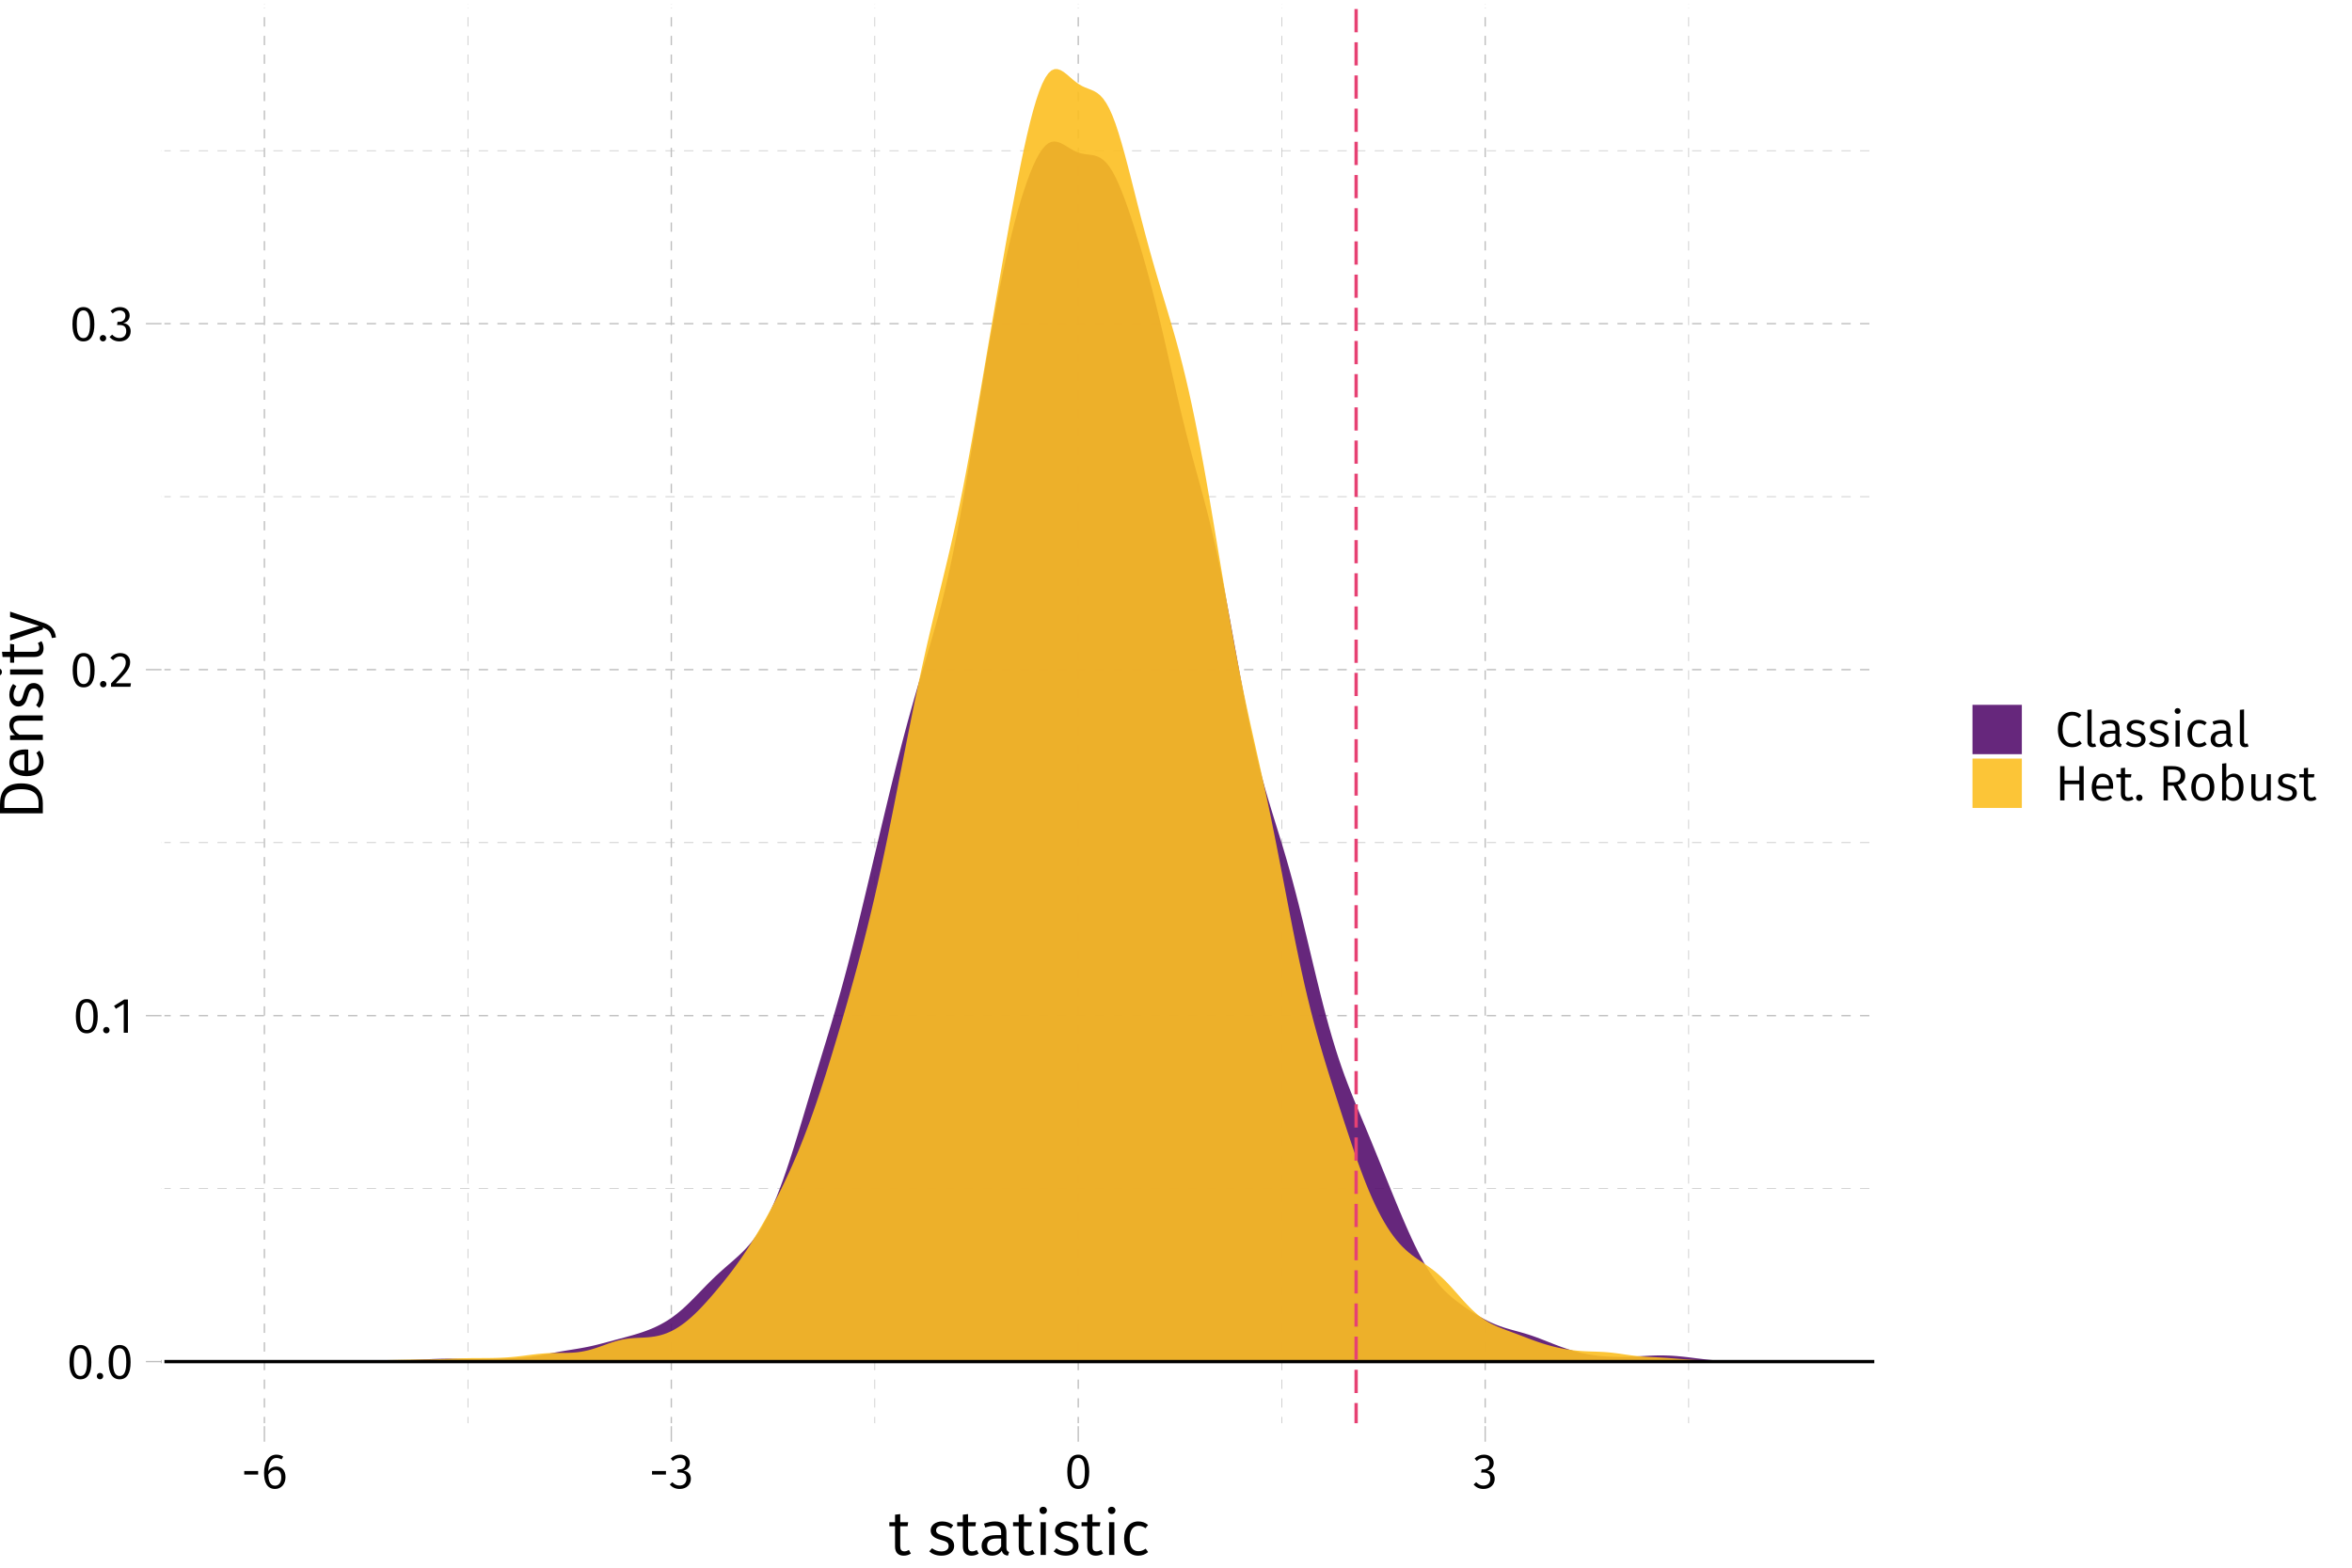 <?xml version="1.0" encoding="UTF-8"?>
<svg xmlns="http://www.w3.org/2000/svg" xmlns:xlink="http://www.w3.org/1999/xlink" width="756pt" height="504pt" viewBox="0 0 756 504" version="1.1">
<defs>
<g>
<symbol overflow="visible" id="glyph0-0">
<path style="stroke:none;" d="M 8.688 -16.797 L 1.969 -16.797 L 1.969 5.594 L 8.688 5.594 Z M 7.828 -15.969 L 7.828 4.766 L 2.844 4.766 L 2.844 -15.969 Z M 5.188 -7.219 C 4.562 -7.219 3.703 -7.031 3.703 -6.594 C 3.703 -6.391 3.844 -6.219 4.078 -6.219 C 4.141 -6.219 4.203 -6.234 4.281 -6.266 C 4.562 -6.406 4.781 -6.453 5.125 -6.453 C 5.922 -6.453 6.094 -5.969 6.094 -5.344 C 6.094 -4.5 5.797 -4.172 4.641 -4.109 L 4.641 -2.766 C 4.641 -2.531 4.828 -2.391 5.047 -2.391 C 5.234 -2.391 5.438 -2.531 5.438 -2.766 L 5.438 -3.484 C 6.516 -3.641 6.953 -4.25 6.953 -5.375 C 6.953 -6.344 6.562 -7.219 5.188 -7.219 Z M 5.047 -1.922 C 4.719 -1.922 4.484 -1.688 4.484 -1.359 C 4.484 -1.031 4.719 -0.766 5.047 -0.766 C 5.359 -0.766 5.594 -1.031 5.594 -1.359 C 5.594 -1.688 5.359 -1.922 5.047 -1.922 Z M 5.047 -1.922 "/>
</symbol>
<symbol overflow="visible" id="glyph0-1">
<path style="stroke:none;" d="M 4.453 -10.844 C 2.094 -10.844 0.922 -8.906 0.922 -5.344 C 0.922 -1.781 2.094 0.188 4.453 0.188 C 6.797 0.188 7.969 -1.781 7.969 -5.328 C 7.969 -8.891 6.797 -10.844 4.453 -10.844 Z M 4.453 -9.781 C 5.828 -9.781 6.578 -8.516 6.578 -5.328 C 6.578 -2.156 5.828 -0.875 4.453 -0.875 C 3.062 -0.875 2.312 -2.156 2.312 -5.344 C 2.312 -8.516 3.062 -9.781 4.453 -9.781 Z M 4.453 -9.781 "/>
</symbol>
<symbol overflow="visible" id="glyph0-2">
<path style="stroke:none;" d="M 1.844 -1.875 C 1.266 -1.875 0.812 -1.406 0.812 -0.844 C 0.812 -0.266 1.266 0.188 1.844 0.188 C 2.453 0.188 2.875 -0.266 2.875 -0.844 C 2.875 -1.406 2.453 -1.875 1.844 -1.875 Z M 1.844 -1.875 "/>
</symbol>
<symbol overflow="visible" id="glyph0-3">
<path style="stroke:none;" d="M 5.062 -10.688 L 3.875 -10.688 L 0.594 -8.656 L 1.188 -7.703 L 3.719 -9.25 L 3.719 0 L 5.062 0 Z M 5.062 -10.688 "/>
</symbol>
<symbol overflow="visible" id="glyph0-4">
<path style="stroke:none;" d="M 3.625 -10.844 C 2.297 -10.844 1.297 -10.312 0.438 -9.266 L 1.312 -8.562 C 2.016 -9.359 2.641 -9.75 3.562 -9.75 C 4.641 -9.75 5.375 -9.062 5.375 -7.891 C 5.375 -6.109 4.453 -5.078 0.641 -1.078 L 0.641 0 L 6.875 0 L 7.047 -1.141 L 2.172 -1.141 C 5.516 -4.531 6.781 -5.922 6.781 -7.953 C 6.781 -9.594 5.562 -10.844 3.625 -10.844 Z M 3.625 -10.844 "/>
</symbol>
<symbol overflow="visible" id="glyph0-5">
<path style="stroke:none;" d="M 3.578 -10.844 C 2.438 -10.844 1.453 -10.438 0.562 -9.594 L 1.266 -8.797 C 2 -9.469 2.656 -9.766 3.5 -9.766 C 4.625 -9.766 5.344 -9.125 5.344 -8.062 C 5.344 -6.766 4.438 -6.109 3.359 -6.109 L 2.812 -6.109 L 2.656 -5.078 L 3.438 -5.078 C 4.766 -5.078 5.609 -4.594 5.609 -3.078 C 5.609 -1.781 4.781 -0.906 3.391 -0.906 C 2.516 -0.906 1.797 -1.234 1.078 -1.984 L 0.25 -1.234 C 1.078 -0.266 2.156 0.188 3.438 0.188 C 5.625 0.188 7.031 -1.203 7.031 -3.078 C 7.031 -4.703 5.953 -5.562 4.609 -5.688 C 5.812 -5.953 6.703 -6.766 6.703 -8.141 C 6.703 -9.594 5.578 -10.844 3.578 -10.844 Z M 3.578 -10.844 "/>
</symbol>
<symbol overflow="visible" id="glyph0-6">
<path style="stroke:none;" d="M 0.984 -4.438 L 5.453 -4.438 L 5.453 -5.578 L 0.984 -5.578 Z M 0.984 -4.438 "/>
</symbol>
<symbol overflow="visible" id="glyph0-7">
<path style="stroke:none;" d="M 4.875 -7.016 C 3.844 -7.016 2.969 -6.562 2.266 -5.562 C 2.344 -8.094 3.297 -9.781 4.891 -9.781 C 5.5 -9.781 6.047 -9.609 6.547 -9.312 L 7.078 -10.203 C 6.469 -10.609 5.781 -10.844 4.906 -10.844 C 2.438 -10.844 0.922 -8.531 0.922 -4.969 C 0.922 -1.969 1.891 0.188 4.469 0.188 C 6.344 0.188 7.812 -1.281 7.812 -3.609 C 7.812 -5.906 6.453 -7.016 4.875 -7.016 Z M 4.469 -0.875 C 2.969 -0.875 2.359 -2.062 2.281 -4.422 C 2.844 -5.328 3.656 -5.938 4.656 -5.938 C 5.703 -5.938 6.453 -5.312 6.453 -3.578 C 6.453 -1.969 5.781 -0.875 4.469 -0.875 Z M 4.469 -0.875 "/>
</symbol>
<symbol overflow="visible" id="glyph0-8">
<path style="stroke:none;" d="M 5.469 -11.203 C 2.969 -11.203 0.922 -9.25 0.922 -5.5 C 0.922 -1.812 2.844 0.188 5.484 0.188 C 6.938 0.188 7.969 -0.406 8.594 -1.031 L 7.906 -1.906 C 7.266 -1.422 6.594 -0.984 5.531 -0.984 C 3.781 -0.984 2.406 -2.281 2.406 -5.5 C 2.406 -8.875 3.828 -10.047 5.547 -10.047 C 6.359 -10.047 7.016 -9.797 7.719 -9.234 L 8.469 -10.125 C 7.594 -10.812 6.828 -11.203 5.469 -11.203 Z M 5.469 -11.203 "/>
</symbol>
<symbol overflow="visible" id="glyph0-9">
<path style="stroke:none;" d="M 3.172 0.188 C 3.578 0.188 3.984 0.078 4.281 -0.078 L 3.938 -1.031 C 3.781 -0.953 3.594 -0.922 3.391 -0.922 C 2.984 -0.922 2.828 -1.172 2.828 -1.625 L 2.828 -11.969 L 1.484 -11.812 L 1.484 -1.594 C 1.484 -0.438 2.141 0.188 3.172 0.188 Z M 3.172 0.188 "/>
</symbol>
<symbol overflow="visible" id="glyph0-10">
<path style="stroke:none;" d="M 7.141 -1.938 L 7.141 -5.844 C 7.141 -7.578 6.219 -8.609 4.219 -8.609 C 3.297 -8.609 2.391 -8.422 1.375 -8.031 L 1.719 -7.047 C 2.578 -7.344 3.344 -7.5 3.984 -7.5 C 5.203 -7.5 5.797 -7.031 5.797 -5.781 L 5.797 -5.109 L 4.422 -5.109 C 2.109 -5.109 0.766 -4.141 0.766 -2.359 C 0.766 -0.844 1.766 0.188 3.422 0.188 C 4.469 0.188 5.359 -0.203 5.953 -1.109 C 6.172 -0.25 6.703 0.078 7.516 0.188 L 7.844 -0.75 C 7.391 -0.906 7.141 -1.156 7.141 -1.938 Z M 3.734 -0.828 C 2.719 -0.828 2.188 -1.391 2.188 -2.422 C 2.188 -3.609 3.031 -4.203 4.594 -4.203 L 5.797 -4.203 L 5.797 -2.203 C 5.312 -1.297 4.641 -0.828 3.734 -0.828 Z M 3.734 -0.828 "/>
</symbol>
<symbol overflow="visible" id="glyph0-11">
<path style="stroke:none;" d="M 3.797 -8.609 C 2.078 -8.609 0.812 -7.641 0.812 -6.312 C 0.812 -5.141 1.531 -4.391 3.344 -3.906 C 5.016 -3.453 5.438 -3.141 5.438 -2.25 C 5.438 -1.406 4.688 -0.891 3.562 -0.891 C 2.625 -0.891 1.859 -1.219 1.172 -1.734 L 0.453 -0.906 C 1.188 -0.266 2.172 0.188 3.594 0.188 C 5.297 0.188 6.844 -0.625 6.844 -2.344 C 6.844 -3.812 5.859 -4.484 4.078 -4.938 C 2.688 -5.312 2.203 -5.625 2.203 -6.359 C 2.203 -7.078 2.844 -7.531 3.844 -7.531 C 4.641 -7.531 5.281 -7.297 6.031 -6.797 L 6.609 -7.641 C 5.812 -8.25 4.938 -8.609 3.797 -8.609 Z M 3.797 -8.609 "/>
</symbol>
<symbol overflow="visible" id="glyph0-12">
<path style="stroke:none;" d="M 2.219 -12.391 C 1.656 -12.391 1.281 -11.984 1.281 -11.453 C 1.281 -10.922 1.656 -10.531 2.219 -10.531 C 2.797 -10.531 3.188 -10.922 3.188 -11.453 C 3.188 -11.984 2.797 -12.391 2.219 -12.391 Z M 2.906 -8.422 L 1.562 -8.422 L 1.562 0 L 2.906 0 Z M 2.906 -8.422 "/>
</symbol>
<symbol overflow="visible" id="glyph0-13">
<path style="stroke:none;" d="M 4.594 -8.609 C 2.344 -8.609 0.938 -6.828 0.938 -4.141 C 0.938 -1.422 2.359 0.188 4.594 0.188 C 5.547 0.188 6.406 -0.125 7.125 -0.734 L 6.5 -1.609 C 5.875 -1.188 5.359 -0.953 4.641 -0.953 C 3.266 -0.953 2.391 -1.922 2.391 -4.156 C 2.391 -6.422 3.266 -7.484 4.641 -7.484 C 5.359 -7.484 5.906 -7.281 6.469 -6.859 L 7.125 -7.719 C 6.359 -8.359 5.562 -8.609 4.594 -8.609 Z M 4.594 -8.609 "/>
</symbol>
<symbol overflow="visible" id="glyph0-14">
<path style="stroke:none;" d="M 7.812 0 L 9.203 0 L 9.203 -11.016 L 7.812 -11.016 L 7.812 -6.375 L 3.031 -6.375 L 3.031 -11.016 L 1.641 -11.016 L 1.641 0 L 3.031 0 L 3.031 -5.219 L 7.812 -5.219 Z M 7.812 0 "/>
</symbol>
<symbol overflow="visible" id="glyph0-15">
<path style="stroke:none;" d="M 7.828 -4.484 C 7.828 -7.031 6.656 -8.609 4.406 -8.609 C 2.25 -8.609 0.938 -6.766 0.938 -4.125 C 0.938 -1.453 2.297 0.188 4.625 0.188 C 5.781 0.188 6.703 -0.203 7.516 -0.859 L 6.922 -1.656 C 6.188 -1.156 5.562 -0.906 4.719 -0.906 C 3.438 -0.906 2.516 -1.719 2.375 -3.75 L 7.797 -3.75 C 7.812 -3.922 7.828 -4.188 7.828 -4.484 Z M 6.5 -4.734 L 2.375 -4.734 C 2.484 -6.703 3.266 -7.531 4.438 -7.531 C 5.828 -7.531 6.5 -6.562 6.5 -4.859 Z M 6.5 -4.734 "/>
</symbol>
<symbol overflow="visible" id="glyph0-16">
<path style="stroke:none;" d="M 5.203 -1.281 C 4.781 -1.047 4.438 -0.922 4.031 -0.922 C 3.281 -0.922 2.969 -1.344 2.969 -2.219 L 2.969 -7.375 L 4.859 -7.375 L 5.016 -8.422 L 2.969 -8.422 L 2.969 -10.5 L 1.625 -10.359 L 1.625 -8.422 L 0.172 -8.422 L 0.172 -7.375 L 1.625 -7.375 L 1.625 -2.156 C 1.625 -0.625 2.469 0.188 3.859 0.188 C 4.562 0.188 5.172 0 5.719 -0.375 Z M 5.203 -1.281 "/>
</symbol>
<symbol overflow="visible" id="glyph0-17">
<path style="stroke:none;" d=""/>
</symbol>
<symbol overflow="visible" id="glyph0-18">
<path style="stroke:none;" d="M 7.531 0 L 9.188 0 L 6.203 -4.969 C 7.781 -5.438 8.609 -6.359 8.609 -7.922 C 8.609 -9.953 7.203 -11.016 4.484 -11.016 L 1.641 -11.016 L 1.641 0 L 3.031 0 L 3.031 -4.734 L 4.844 -4.734 Z M 3.031 -5.812 L 3.031 -9.922 L 4.469 -9.922 C 6.344 -9.922 7.141 -9.312 7.141 -7.922 C 7.141 -6.406 6.219 -5.812 4.641 -5.812 Z M 3.031 -5.812 "/>
</symbol>
<symbol overflow="visible" id="glyph0-19">
<path style="stroke:none;" d="M 4.656 -8.609 C 2.297 -8.609 0.938 -6.828 0.938 -4.188 C 0.938 -1.516 2.281 0.188 4.641 0.188 C 6.984 0.188 8.359 -1.578 8.359 -4.219 C 8.359 -6.906 7.031 -8.609 4.656 -8.609 Z M 4.656 -7.516 C 6.109 -7.516 6.906 -6.453 6.906 -4.219 C 6.906 -1.969 6.094 -0.891 4.641 -0.891 C 3.188 -0.891 2.391 -1.969 2.391 -4.188 C 2.391 -6.453 3.219 -7.516 4.656 -7.516 Z M 4.656 -7.516 "/>
</symbol>
<symbol overflow="visible" id="glyph0-20">
<path style="stroke:none;" d="M 5.328 -8.609 C 4.281 -8.609 3.484 -8.125 2.906 -7.344 L 2.906 -11.969 L 1.562 -11.812 L 1.562 0 L 2.734 0 L 2.875 -0.938 C 3.453 -0.25 4.188 0.188 5.156 0.188 C 7.203 0.188 8.438 -1.562 8.438 -4.219 C 8.438 -7.031 7.234 -8.609 5.328 -8.609 Z M 4.844 -0.875 C 4.047 -0.875 3.359 -1.359 2.906 -2.047 L 2.906 -6.188 C 3.359 -6.891 4 -7.531 4.953 -7.531 C 6.188 -7.531 6.984 -6.641 6.984 -4.219 C 6.984 -1.891 6.125 -0.875 4.844 -0.875 Z M 4.844 -0.875 "/>
</symbol>
<symbol overflow="visible" id="glyph0-21">
<path style="stroke:none;" d="M 7.75 -8.422 L 6.406 -8.422 L 6.406 -2.391 C 5.875 -1.5 5.172 -0.875 4.203 -0.875 C 3.25 -0.875 2.828 -1.328 2.828 -2.531 L 2.828 -8.422 L 1.484 -8.422 L 1.484 -2.391 C 1.484 -0.734 2.359 0.188 3.844 0.188 C 5.062 0.188 5.859 -0.344 6.484 -1.359 L 6.594 0 L 7.75 0 Z M 7.75 -8.422 "/>
</symbol>
<symbol overflow="visible" id="glyph1-0">
<path style="stroke:none;" d="M 10.859 -21 L 2.453 -21 L 2.453 7 L 10.859 7 Z M 9.781 -19.953 L 9.781 5.953 L 3.562 5.953 L 3.562 -19.953 Z M 6.484 -9.016 C 5.703 -9.016 4.625 -8.781 4.625 -8.234 C 4.625 -7.984 4.797 -7.781 5.094 -7.781 C 5.188 -7.781 5.266 -7.797 5.359 -7.844 C 5.703 -8 5.984 -8.062 6.406 -8.062 C 7.406 -8.062 7.625 -7.453 7.625 -6.688 C 7.625 -5.625 7.234 -5.219 5.797 -5.141 L 5.797 -3.453 C 5.797 -3.156 6.047 -2.984 6.297 -2.984 C 6.547 -2.984 6.797 -3.156 6.797 -3.453 L 6.797 -4.359 C 8.141 -4.562 8.703 -5.312 8.703 -6.719 C 8.703 -7.922 8.203 -9.016 6.484 -9.016 Z M 6.297 -2.406 C 5.906 -2.406 5.594 -2.094 5.594 -1.703 C 5.594 -1.281 5.906 -0.953 6.297 -0.953 C 6.703 -0.953 7 -1.281 7 -1.703 C 7 -2.094 6.703 -2.406 6.297 -2.406 Z M 6.297 -2.406 "/>
</symbol>
<symbol overflow="visible" id="glyph1-1">
<path style="stroke:none;" d="M 6.5 -1.594 C 5.984 -1.297 5.547 -1.156 5.047 -1.156 C 4.094 -1.156 3.719 -1.688 3.719 -2.781 L 3.719 -9.219 L 6.078 -9.219 L 6.266 -10.516 L 3.719 -10.516 L 3.719 -13.125 L 2.047 -12.938 L 2.047 -10.516 L 0.219 -10.516 L 0.219 -9.219 L 2.047 -9.219 L 2.047 -2.703 C 2.047 -0.781 3.078 0.234 4.812 0.234 C 5.703 0.234 6.453 0 7.141 -0.453 Z M 6.5 -1.594 "/>
</symbol>
<symbol overflow="visible" id="glyph1-2">
<path style="stroke:none;" d=""/>
</symbol>
<symbol overflow="visible" id="glyph1-3">
<path style="stroke:none;" d="M 4.734 -10.766 C 2.594 -10.766 1.016 -9.562 1.016 -7.906 C 1.016 -6.422 1.922 -5.484 4.188 -4.875 C 6.266 -4.312 6.797 -3.922 6.797 -2.812 C 6.797 -1.766 5.859 -1.125 4.453 -1.125 C 3.281 -1.125 2.312 -1.516 1.453 -2.156 L 0.562 -1.141 C 1.484 -0.344 2.719 0.234 4.5 0.234 C 6.625 0.234 8.562 -0.781 8.562 -2.922 C 8.562 -4.766 7.312 -5.594 5.094 -6.188 C 3.359 -6.641 2.766 -7.047 2.766 -7.938 C 2.766 -8.844 3.562 -9.422 4.797 -9.422 C 5.797 -9.422 6.594 -9.125 7.547 -8.5 L 8.266 -9.562 C 7.266 -10.312 6.188 -10.766 4.734 -10.766 Z M 4.734 -10.766 "/>
</symbol>
<symbol overflow="visible" id="glyph1-4">
<path style="stroke:none;" d="M 8.922 -2.422 L 8.922 -7.297 C 8.922 -9.484 7.781 -10.766 5.281 -10.766 C 4.125 -10.766 2.984 -10.516 1.719 -10.047 L 2.141 -8.797 C 3.219 -9.188 4.188 -9.375 4.984 -9.375 C 6.5 -9.375 7.234 -8.781 7.234 -7.219 L 7.234 -6.375 L 5.516 -6.375 C 2.641 -6.375 0.953 -5.188 0.953 -2.938 C 0.953 -1.062 2.203 0.234 4.281 0.234 C 5.578 0.234 6.703 -0.266 7.438 -1.375 C 7.719 -0.312 8.375 0.094 9.406 0.234 L 9.797 -0.938 C 9.234 -1.141 8.922 -1.438 8.922 -2.422 Z M 4.656 -1.047 C 3.406 -1.047 2.734 -1.734 2.734 -3.016 C 2.734 -4.516 3.781 -5.266 5.734 -5.266 L 7.234 -5.266 L 7.234 -2.766 C 6.641 -1.625 5.797 -1.047 4.656 -1.047 Z M 4.656 -1.047 "/>
</symbol>
<symbol overflow="visible" id="glyph1-5">
<path style="stroke:none;" d="M 2.781 -15.484 C 2.078 -15.484 1.594 -14.984 1.594 -14.312 C 1.594 -13.656 2.078 -13.156 2.781 -13.156 C 3.5 -13.156 3.984 -13.656 3.984 -14.312 C 3.984 -14.984 3.5 -15.484 2.781 -15.484 Z M 3.641 -10.516 L 1.953 -10.516 L 1.953 0 L 3.641 0 Z M 3.641 -10.516 "/>
</symbol>
<symbol overflow="visible" id="glyph1-6">
<path style="stroke:none;" d="M 5.734 -10.766 C 2.922 -10.766 1.188 -8.547 1.188 -5.188 C 1.188 -1.781 2.938 0.234 5.734 0.234 C 6.938 0.234 8 -0.156 8.906 -0.922 L 8.125 -2.016 C 7.344 -1.484 6.703 -1.203 5.797 -1.203 C 4.078 -1.203 2.984 -2.406 2.984 -5.203 C 2.984 -8.016 4.078 -9.359 5.797 -9.359 C 6.703 -9.359 7.375 -9.094 8.078 -8.578 L 8.906 -9.641 C 7.938 -10.438 6.953 -10.766 5.734 -10.766 Z M 5.734 -10.766 "/>
</symbol>
<symbol overflow="visible" id="glyph2-0">
<path style="stroke:none;" d="M -21 -10.859 L -21 -2.453 L 7 -2.453 L 7 -10.859 Z M -19.953 -9.781 L 5.953 -9.781 L 5.953 -3.562 L -19.953 -3.562 Z M -9.016 -6.484 C -9.016 -5.703 -8.781 -4.625 -8.234 -4.625 C -7.984 -4.625 -7.781 -4.797 -7.781 -5.094 C -7.781 -5.188 -7.797 -5.266 -7.844 -5.359 C -8 -5.703 -8.062 -5.984 -8.062 -6.406 C -8.062 -7.406 -7.453 -7.625 -6.688 -7.625 C -5.625 -7.625 -5.219 -7.234 -5.141 -5.797 L -3.453 -5.797 C -3.156 -5.797 -2.984 -6.047 -2.984 -6.297 C -2.984 -6.547 -3.156 -6.797 -3.453 -6.797 L -4.359 -6.797 C -4.562 -8.141 -5.312 -8.703 -6.719 -8.703 C -7.922 -8.703 -9.016 -8.203 -9.016 -6.484 Z M -2.406 -6.297 C -2.406 -5.906 -2.094 -5.594 -1.703 -5.594 C -1.281 -5.594 -0.953 -5.906 -0.953 -6.297 C -0.953 -6.703 -1.281 -7 -1.703 -7 C -2.094 -7 -2.406 -6.703 -2.406 -6.297 Z M -2.406 -6.297 "/>
</symbol>
<symbol overflow="visible" id="glyph2-1">
<path style="stroke:none;" d="M -13.766 -4.906 L -13.766 -2.062 L 0 -2.062 L 0 -5.266 C 0 -8.203 -1.312 -11.688 -6.953 -11.688 C -12.656 -11.688 -13.766 -8.344 -13.766 -4.906 Z M -12.359 -5.266 C -12.359 -7.5 -11.703 -9.812 -6.953 -9.812 C -2.344 -9.812 -1.375 -7.594 -1.375 -5.406 L -1.375 -3.781 L -12.359 -3.781 Z M -12.359 -5.266 "/>
</symbol>
<symbol overflow="visible" id="glyph2-2">
<path style="stroke:none;" d="M -5.594 -9.781 C -8.781 -9.781 -10.766 -8.312 -10.766 -5.5 C -10.766 -2.812 -8.453 -1.188 -5.156 -1.188 C -1.812 -1.188 0.234 -2.875 0.234 -5.781 C 0.234 -7.219 -0.266 -8.375 -1.078 -9.406 L -2.078 -8.656 C -1.438 -7.734 -1.141 -6.953 -1.141 -5.906 C -1.141 -4.297 -2.141 -3.141 -4.688 -2.953 L -4.688 -9.734 C -4.906 -9.766 -5.234 -9.781 -5.594 -9.781 Z M -5.922 -8.125 L -5.922 -2.953 C -8.375 -3.094 -9.422 -4.078 -9.422 -5.547 C -9.422 -7.281 -8.203 -8.125 -6.078 -8.125 Z M -5.922 -8.125 "/>
</symbol>
<symbol overflow="visible" id="glyph2-3">
<path style="stroke:none;" d="M -10.766 -6.844 C -10.766 -5.422 -10.016 -4.312 -8.938 -3.547 L -10.516 -3.406 L -10.516 -1.953 L 0 -1.953 L 0 -3.641 L -7.5 -3.641 C -8.656 -4.359 -9.438 -5.203 -9.438 -6.438 C -9.438 -7.516 -8.922 -8.188 -7.297 -8.188 L 0 -8.188 L 0 -9.859 L -7.547 -9.859 C -9.547 -9.859 -10.766 -8.766 -10.766 -6.844 Z M -10.766 -6.844 "/>
</symbol>
<symbol overflow="visible" id="glyph2-4">
<path style="stroke:none;" d="M -10.766 -4.734 C -10.766 -2.594 -9.562 -1.016 -7.906 -1.016 C -6.422 -1.016 -5.484 -1.922 -4.875 -4.188 C -4.312 -6.266 -3.922 -6.797 -2.812 -6.797 C -1.766 -6.797 -1.125 -5.859 -1.125 -4.453 C -1.125 -3.281 -1.516 -2.312 -2.156 -1.453 L -1.141 -0.562 C -0.344 -1.484 0.234 -2.719 0.234 -4.5 C 0.234 -6.625 -0.781 -8.562 -2.922 -8.562 C -4.766 -8.562 -5.594 -7.312 -6.188 -5.094 C -6.641 -3.359 -7.047 -2.766 -7.938 -2.766 C -8.844 -2.766 -9.422 -3.562 -9.422 -4.797 C -9.422 -5.797 -9.125 -6.594 -8.5 -7.547 L -9.562 -8.266 C -10.312 -7.266 -10.766 -6.188 -10.766 -4.734 Z M -10.766 -4.734 "/>
</symbol>
<symbol overflow="visible" id="glyph2-5">
<path style="stroke:none;" d="M -15.484 -2.781 C -15.484 -2.078 -14.984 -1.594 -14.312 -1.594 C -13.656 -1.594 -13.156 -2.078 -13.156 -2.781 C -13.156 -3.5 -13.656 -3.984 -14.312 -3.984 C -14.984 -3.984 -15.484 -3.5 -15.484 -2.781 Z M -10.516 -3.641 L -10.516 -1.953 L 0 -1.953 L 0 -3.641 Z M -10.516 -3.641 "/>
</symbol>
<symbol overflow="visible" id="glyph2-6">
<path style="stroke:none;" d="M -1.594 -6.5 C -1.297 -5.984 -1.156 -5.547 -1.156 -5.047 C -1.156 -4.094 -1.688 -3.719 -2.781 -3.719 L -9.219 -3.719 L -9.219 -6.078 L -10.516 -6.266 L -10.516 -3.719 L -13.125 -3.719 L -12.938 -2.047 L -10.516 -2.047 L -10.516 -0.219 L -9.219 -0.219 L -9.219 -2.047 L -2.703 -2.047 C -0.781 -2.047 0.234 -3.078 0.234 -4.812 C 0.234 -5.703 0 -6.453 -0.453 -7.141 Z M -1.594 -6.5 "/>
</symbol>
<symbol overflow="visible" id="glyph2-7">
<path style="stroke:none;" d="M -10.516 -9.5 L -10.516 -7.766 L -1.219 -4.922 L -10.516 -2.016 L -10.516 -0.219 L 0 -3.781 L 0 -4.359 C 1.688 -3.734 2.5 -3.156 2.906 -1.016 L 4.219 -1.219 C 3.859 -4.047 2.297 -5.219 0.062 -5.953 Z M -10.516 -9.5 "/>
</symbol>
</g>
<clipPath id="clip1">
  <path d="M 51.875 1.441 L 604.422 1.441 L 604.422 459.52 L 51.875 459.52 Z M 51.875 1.441 "/>
</clipPath>
<clipPath id="clip2">
  <path d="M 51.875 382 L 604 382 L 604 383 L 51.875 383 Z M 51.875 382 "/>
</clipPath>
<clipPath id="clip3">
  <path d="M 51.875 270 L 604 270 L 604 272 L 51.875 272 Z M 51.875 270 "/>
</clipPath>
<clipPath id="clip4">
  <path d="M 51.875 159 L 604 159 L 604 160 L 51.875 160 Z M 51.875 159 "/>
</clipPath>
<clipPath id="clip5">
  <path d="M 51.875 48 L 604 48 L 604 49 L 51.875 49 Z M 51.875 48 "/>
</clipPath>
<clipPath id="clip6">
  <path d="M 150 1.441 L 151 1.441 L 151 459 L 150 459 Z M 150 1.441 "/>
</clipPath>
<clipPath id="clip7">
  <path d="M 281 1.441 L 282 1.441 L 282 459 L 281 459 Z M 281 1.441 "/>
</clipPath>
<clipPath id="clip8">
  <path d="M 411 1.441 L 413 1.441 L 413 459 L 411 459 Z M 411 1.441 "/>
</clipPath>
<clipPath id="clip9">
  <path d="M 542 1.441 L 543 1.441 L 543 459 L 542 459 Z M 542 1.441 "/>
</clipPath>
<clipPath id="clip10">
  <path d="M 51.875 437 L 604 437 L 604 438 L 51.875 438 Z M 51.875 437 "/>
</clipPath>
<clipPath id="clip11">
  <path d="M 51.875 326 L 604 326 L 604 327 L 51.875 327 Z M 51.875 326 "/>
</clipPath>
<clipPath id="clip12">
  <path d="M 51.875 215 L 604 215 L 604 216 L 51.875 216 Z M 51.875 215 "/>
</clipPath>
<clipPath id="clip13">
  <path d="M 51.875 103 L 604 103 L 604 105 L 51.875 105 Z M 51.875 103 "/>
</clipPath>
<clipPath id="clip14">
  <path d="M 84 1.441 L 86 1.441 L 86 459 L 84 459 Z M 84 1.441 "/>
</clipPath>
<clipPath id="clip15">
  <path d="M 215 1.441 L 216 1.441 L 216 459 L 215 459 Z M 215 1.441 "/>
</clipPath>
<clipPath id="clip16">
  <path d="M 346 1.441 L 347 1.441 L 347 459 L 346 459 Z M 346 1.441 "/>
</clipPath>
<clipPath id="clip17">
  <path d="M 477 1.441 L 478 1.441 L 478 459 L 477 459 Z M 477 1.441 "/>
</clipPath>
<clipPath id="clip18">
  <path d="M 51.875 437 L 604 437 L 604 439 L 51.875 439 Z M 51.875 437 "/>
</clipPath>
<clipPath id="clip19">
  <path d="M 435 1.441 L 437 1.441 L 437 459.52 L 435 459.52 Z M 435 1.441 "/>
</clipPath>
<clipPath id="clip20">
  <path d="M 51.875 1.441 L 604.422 1.441 L 604.422 459.52 L 51.875 459.52 Z M 51.875 1.441 "/>
</clipPath>
</defs>
<g id="surface119">
<rect x="0" y="0" width="756" height="504" style="fill:rgb(100%,100%,100%);fill-opacity:1;stroke:none;"/>
<rect x="0" y="0" width="756" height="504" style="fill:rgb(100%,100%,100%);fill-opacity:1;stroke:none;"/>
<g clip-path="url(#clip1)" clip-rule="nonzero">
<path style="fill:none;stroke-width:1.94;stroke-linecap:round;stroke-linejoin:round;stroke:rgb(100%,100%,100%);stroke-opacity:1;stroke-miterlimit:10;" d="M 51.875 458.52 L 603.422 458.52 L 603.422 1.441 L 51.875 1.441 Z M 51.875 458.52 "/>
</g>
<g clip-path="url(#clip2)" clip-rule="nonzero">
<path style="fill:none;stroke-width:0.213;stroke-linecap:butt;stroke-linejoin:round;stroke:rgb(74.51%,74.51%,74.51%);stroke-opacity:1;stroke-dasharray:3,3;stroke-miterlimit:10;" d="M 51.875 382.129 L 603.418 382.129 "/>
</g>
<g clip-path="url(#clip3)" clip-rule="nonzero">
<path style="fill:none;stroke-width:0.213;stroke-linecap:butt;stroke-linejoin:round;stroke:rgb(74.51%,74.51%,74.51%);stroke-opacity:1;stroke-dasharray:3,3;stroke-miterlimit:10;" d="M 51.875 270.902 L 603.418 270.902 "/>
</g>
<g clip-path="url(#clip4)" clip-rule="nonzero">
<path style="fill:none;stroke-width:0.213;stroke-linecap:butt;stroke-linejoin:round;stroke:rgb(74.51%,74.51%,74.51%);stroke-opacity:1;stroke-dasharray:3,3;stroke-miterlimit:10;" d="M 51.875 159.676 L 603.418 159.676 "/>
</g>
<g clip-path="url(#clip5)" clip-rule="nonzero">
<path style="fill:none;stroke-width:0.213;stroke-linecap:butt;stroke-linejoin:round;stroke:rgb(74.51%,74.51%,74.51%);stroke-opacity:1;stroke-dasharray:3,3;stroke-miterlimit:10;" d="M 51.875 48.449 L 603.418 48.449 "/>
</g>
<g clip-path="url(#clip6)" clip-rule="nonzero">
<path style="fill:none;stroke-width:0.213;stroke-linecap:butt;stroke-linejoin:round;stroke:rgb(74.51%,74.51%,74.51%);stroke-opacity:1;stroke-dasharray:3,3;stroke-miterlimit:10;" d="M 150.387 458.52 L 150.387 1.441 "/>
</g>
<g clip-path="url(#clip7)" clip-rule="nonzero">
<path style="fill:none;stroke-width:0.213;stroke-linecap:butt;stroke-linejoin:round;stroke:rgb(74.51%,74.51%,74.51%);stroke-opacity:1;stroke-dasharray:3,3;stroke-miterlimit:10;" d="M 281.184 458.52 L 281.184 1.441 "/>
</g>
<g clip-path="url(#clip8)" clip-rule="nonzero">
<path style="fill:none;stroke-width:0.213;stroke-linecap:butt;stroke-linejoin:round;stroke:rgb(74.51%,74.51%,74.51%);stroke-opacity:1;stroke-dasharray:3,3;stroke-miterlimit:10;" d="M 411.984 458.52 L 411.984 1.441 "/>
</g>
<g clip-path="url(#clip9)" clip-rule="nonzero">
<path style="fill:none;stroke-width:0.213;stroke-linecap:butt;stroke-linejoin:round;stroke:rgb(74.51%,74.51%,74.51%);stroke-opacity:1;stroke-dasharray:3,3;stroke-miterlimit:10;" d="M 542.781 458.52 L 542.781 1.441 "/>
</g>
<g clip-path="url(#clip10)" clip-rule="nonzero">
<path style="fill:none;stroke-width:0.427;stroke-linecap:butt;stroke-linejoin:round;stroke:rgb(74.51%,74.51%,74.51%);stroke-opacity:1;stroke-dasharray:3,3;stroke-miterlimit:10;" d="M 51.875 437.742 L 603.418 437.742 "/>
</g>
<g clip-path="url(#clip11)" clip-rule="nonzero">
<path style="fill:none;stroke-width:0.427;stroke-linecap:butt;stroke-linejoin:round;stroke:rgb(74.51%,74.51%,74.51%);stroke-opacity:1;stroke-dasharray:3,3;stroke-miterlimit:10;" d="M 51.875 326.516 L 603.418 326.516 "/>
</g>
<g clip-path="url(#clip12)" clip-rule="nonzero">
<path style="fill:none;stroke-width:0.427;stroke-linecap:butt;stroke-linejoin:round;stroke:rgb(74.51%,74.51%,74.51%);stroke-opacity:1;stroke-dasharray:3,3;stroke-miterlimit:10;" d="M 51.875 215.289 L 603.418 215.289 "/>
</g>
<g clip-path="url(#clip13)" clip-rule="nonzero">
<path style="fill:none;stroke-width:0.427;stroke-linecap:butt;stroke-linejoin:round;stroke:rgb(74.51%,74.51%,74.51%);stroke-opacity:1;stroke-dasharray:3,3;stroke-miterlimit:10;" d="M 51.875 104.062 L 603.418 104.062 "/>
</g>
<g clip-path="url(#clip14)" clip-rule="nonzero">
<path style="fill:none;stroke-width:0.427;stroke-linecap:butt;stroke-linejoin:round;stroke:rgb(74.51%,74.51%,74.51%);stroke-opacity:1;stroke-dasharray:3,3;stroke-miterlimit:10;" d="M 84.988 458.52 L 84.988 1.441 "/>
</g>
<g clip-path="url(#clip15)" clip-rule="nonzero">
<path style="fill:none;stroke-width:0.427;stroke-linecap:butt;stroke-linejoin:round;stroke:rgb(74.51%,74.51%,74.51%);stroke-opacity:1;stroke-dasharray:3,3;stroke-miterlimit:10;" d="M 215.785 458.52 L 215.785 1.441 "/>
</g>
<g clip-path="url(#clip16)" clip-rule="nonzero">
<path style="fill:none;stroke-width:0.427;stroke-linecap:butt;stroke-linejoin:round;stroke:rgb(74.51%,74.51%,74.51%);stroke-opacity:1;stroke-dasharray:3,3;stroke-miterlimit:10;" d="M 346.582 458.52 L 346.582 1.441 "/>
</g>
<g clip-path="url(#clip17)" clip-rule="nonzero">
<path style="fill:none;stroke-width:0.427;stroke-linecap:butt;stroke-linejoin:round;stroke:rgb(74.51%,74.51%,74.51%);stroke-opacity:1;stroke-dasharray:3,3;stroke-miterlimit:10;" d="M 477.383 458.52 L 477.383 1.441 "/>
</g>
<path style=" stroke:none;fill-rule:nonzero;fill:rgb(33.725%,6.275%,43.137%);fill-opacity:0.902;" d="M 76.945 437.742 L 80.867 437.742 L 81.852 437.738 L 83.812 437.738 L 85.773 437.73 L 86.758 437.727 L 89.699 437.703 L 90.68 437.691 L 91.664 437.676 L 92.645 437.66 L 93.625 437.641 L 96.566 437.57 L 97.551 437.551 L 98.531 437.527 L 100.492 437.488 L 101.473 437.477 L 102.457 437.469 L 103.438 437.465 L 104.418 437.469 L 105.398 437.477 L 106.379 437.488 L 107.363 437.504 L 108.344 437.523 L 109.324 437.547 L 110.305 437.566 L 111.285 437.59 L 112.27 437.609 L 113.25 437.629 L 115.211 437.652 L 116.191 437.66 L 117.176 437.664 L 118.156 437.66 L 120.117 437.645 L 121.098 437.629 L 122.078 437.605 L 123.062 437.582 L 124.043 437.555 L 126.004 437.492 L 126.984 437.457 L 127.969 437.418 L 129.93 437.34 L 131.891 437.254 L 132.875 437.211 L 136.797 437.023 L 137.781 436.98 L 138.762 436.938 L 139.742 436.898 L 140.723 436.867 L 141.703 436.84 L 142.688 436.82 L 143.668 436.812 L 144.648 436.812 L 145.629 436.82 L 146.609 436.832 L 147.594 436.852 L 148.574 436.871 L 149.555 436.895 L 151.516 436.934 L 152.496 436.945 L 153.48 436.953 L 154.461 436.957 L 155.441 436.953 L 156.422 436.941 L 157.402 436.926 L 158.387 436.906 L 159.367 436.883 L 161.328 436.82 L 162.309 436.785 L 163.293 436.746 L 164.273 436.699 L 165.254 436.648 L 166.234 436.586 L 167.215 436.516 L 168.199 436.43 L 169.18 436.336 L 170.16 436.223 L 171.141 436.094 L 172.121 435.953 L 173.105 435.793 L 174.086 435.625 L 175.066 435.449 L 176.047 435.266 L 177.027 435.078 L 178.008 434.895 L 178.992 434.715 L 179.973 434.535 L 180.953 434.367 L 181.934 434.203 L 182.914 434.043 L 183.898 433.887 L 184.879 433.727 L 185.859 433.562 L 186.84 433.391 L 187.82 433.211 L 188.805 433.02 L 189.785 432.812 L 190.766 432.59 L 191.746 432.355 L 192.727 432.109 L 193.711 431.852 L 195.672 431.328 L 197.633 430.797 L 198.617 430.535 L 200.578 430.012 L 201.559 429.746 L 202.539 429.477 L 203.523 429.199 L 204.504 428.91 L 205.484 428.605 L 206.465 428.281 L 207.445 427.934 L 208.426 427.566 L 209.41 427.172 L 210.391 426.746 L 211.371 426.281 L 212.352 425.781 L 213.332 425.242 L 214.316 424.66 L 215.297 424.027 L 216.277 423.344 L 217.258 422.609 L 218.238 421.824 L 219.223 420.988 L 220.203 420.102 L 221.184 419.172 L 222.164 418.207 L 223.145 417.219 L 224.129 416.211 L 226.09 414.188 L 227.07 413.184 L 228.051 412.195 L 229.035 411.23 L 230.016 410.289 L 230.996 409.379 L 231.977 408.492 L 232.957 407.621 L 233.938 406.766 L 234.922 405.914 L 235.902 405.055 L 236.883 404.176 L 237.863 403.27 L 238.844 402.312 L 239.828 401.297 L 240.809 400.195 L 241.789 399 L 242.77 397.695 L 243.75 396.273 L 244.734 394.719 L 245.715 393.023 L 246.695 391.176 L 247.676 389.176 L 248.656 387.012 L 249.641 384.688 L 250.621 382.188 L 251.602 379.535 L 252.582 376.742 L 253.562 373.82 L 254.547 370.789 L 255.527 367.668 L 256.508 364.477 L 257.488 361.238 L 258.469 357.969 L 259.449 354.688 L 260.434 351.414 L 261.414 348.156 L 262.395 344.922 L 263.375 341.699 L 264.355 338.492 L 265.34 335.277 L 266.32 332.047 L 267.301 328.777 L 268.281 325.461 L 269.262 322.07 L 270.246 318.594 L 271.227 315.023 L 272.207 311.359 L 273.188 307.605 L 274.168 303.766 L 275.152 299.848 L 276.133 295.863 L 277.113 291.824 L 278.094 287.742 L 279.074 283.625 L 280.059 279.488 L 282.02 271.199 L 283 267.062 L 283.98 262.945 L 284.965 258.855 L 285.945 254.797 L 286.926 250.789 L 287.906 246.836 L 288.887 242.949 L 289.867 239.141 L 290.852 235.418 L 291.832 231.777 L 292.812 228.223 L 293.793 224.75 L 294.773 221.355 L 295.758 218.02 L 296.738 214.727 L 297.719 211.453 L 298.699 208.168 L 299.68 204.828 L 300.664 201.395 L 301.645 197.828 L 302.625 194.09 L 303.605 190.141 L 304.586 185.961 L 305.57 181.523 L 306.551 176.82 L 307.531 171.848 L 308.512 166.609 L 309.492 161.125 L 310.477 155.453 L 311.457 149.637 L 312.438 143.715 L 313.418 137.742 L 314.398 131.758 L 315.379 125.812 L 316.363 119.945 L 317.344 114.188 L 318.324 108.582 L 319.305 103.164 L 320.285 97.945 L 321.27 92.938 L 322.25 88.152 L 323.23 83.598 L 324.211 79.281 L 325.191 75.203 L 326.176 71.359 L 327.156 67.75 L 328.137 64.383 L 329.117 61.262 L 330.098 58.375 L 331.082 55.734 L 332.062 53.359 L 333.043 51.262 L 334.023 49.465 L 335.004 47.992 L 335.988 46.852 L 336.969 46.051 L 337.949 45.605 L 338.93 45.484 L 339.91 45.625 L 340.895 45.973 L 341.875 46.473 L 342.855 47.055 L 343.836 47.656 L 344.816 48.223 L 345.797 48.715 L 346.781 49.105 L 347.762 49.375 L 348.742 49.551 L 349.723 49.676 L 350.703 49.797 L 351.688 49.973 L 352.668 50.266 L 353.648 50.73 L 354.629 51.414 L 355.609 52.355 L 356.594 53.586 L 357.574 55.129 L 358.555 56.973 L 359.535 59.082 L 360.516 61.43 L 361.5 63.98 L 362.48 66.715 L 363.461 69.594 L 364.441 72.602 L 365.422 75.727 L 366.406 78.953 L 367.387 82.297 L 368.367 85.754 L 369.348 89.332 L 370.328 93.043 L 371.309 96.883 L 372.293 100.859 L 373.273 104.953 L 374.254 109.156 L 375.234 113.434 L 376.215 117.762 L 377.199 122.09 L 378.18 126.375 L 379.16 130.578 L 380.141 134.676 L 381.121 138.645 L 382.105 142.488 L 383.086 146.219 L 384.066 149.852 L 385.047 153.434 L 386.027 157.012 L 387.012 160.648 L 387.992 164.406 L 388.973 168.332 L 389.953 172.465 L 390.934 176.828 L 391.918 181.43 L 392.898 186.27 L 393.879 191.324 L 394.859 196.555 L 395.84 201.91 L 396.824 207.34 L 397.805 212.762 L 398.785 218.113 L 399.766 223.332 L 400.746 228.371 L 401.727 233.191 L 402.711 237.766 L 403.691 242.074 L 404.672 246.125 L 405.652 249.93 L 406.633 253.488 L 407.617 256.875 L 408.598 260.133 L 409.578 263.316 L 410.559 266.473 L 411.539 269.645 L 412.523 272.875 L 413.504 276.195 L 414.484 279.633 L 415.465 283.195 L 416.445 286.91 L 417.43 290.75 L 418.41 294.695 L 419.391 298.727 L 420.371 302.816 L 421.352 306.93 L 422.336 311.039 L 423.316 315.102 L 424.297 319.094 L 425.277 322.977 L 426.258 326.711 L 427.238 330.289 L 428.223 333.695 L 429.203 336.93 L 430.184 339.992 L 431.164 342.895 L 432.145 345.652 L 433.129 348.281 L 434.109 350.805 L 435.09 353.25 L 436.07 355.641 L 437.051 358 L 438.035 360.352 L 439.016 362.703 L 439.996 365.07 L 440.977 367.453 L 441.957 369.852 L 442.941 372.27 L 443.922 374.695 L 445.883 379.555 L 446.863 381.98 L 447.848 384.387 L 448.828 386.773 L 449.809 389.133 L 450.789 391.457 L 451.77 393.734 L 452.75 395.961 L 453.734 398.125 L 454.715 400.211 L 455.695 402.195 L 456.676 404.086 L 457.656 405.863 L 458.641 407.527 L 459.621 409.07 L 460.602 410.5 L 461.582 411.809 L 462.562 413.012 L 463.547 414.113 L 464.527 415.125 L 465.508 416.051 L 466.488 416.91 L 467.469 417.723 L 468.453 418.492 L 469.434 419.227 L 470.414 419.93 L 471.395 420.613 L 472.375 421.27 L 473.359 421.906 L 474.34 422.52 L 475.32 423.109 L 476.301 423.668 L 477.281 424.199 L 478.266 424.699 L 479.246 425.164 L 480.227 425.598 L 481.207 425.996 L 482.188 426.363 L 483.168 426.703 L 484.152 427.012 L 485.133 427.301 L 486.113 427.578 L 487.094 427.848 L 488.074 428.113 L 489.059 428.391 L 490.039 428.676 L 491.02 428.973 L 492 429.289 L 492.98 429.625 L 493.965 429.98 L 494.945 430.348 L 495.926 430.727 L 497.887 431.5 L 498.871 431.891 L 499.852 432.27 L 500.832 432.641 L 501.812 433.004 L 502.793 433.348 L 503.777 433.68 L 504.758 433.988 L 505.738 434.281 L 506.719 434.555 L 507.699 434.805 L 508.68 435.035 L 509.664 435.242 L 510.645 435.43 L 511.625 435.594 L 512.605 435.738 L 513.586 435.859 L 514.57 435.957 L 515.551 436.039 L 516.531 436.105 L 517.512 436.152 L 518.492 436.188 L 519.477 436.207 L 520.457 436.219 L 521.438 436.215 L 522.418 436.199 L 523.398 436.172 L 524.383 436.137 L 525.363 436.094 L 526.344 436.047 L 527.324 435.992 L 528.305 435.941 L 529.289 435.891 L 530.27 435.844 L 531.25 435.805 L 532.23 435.773 L 533.211 435.758 L 534.195 435.754 L 535.176 435.77 L 536.156 435.801 L 537.137 435.844 L 538.117 435.906 L 539.098 435.98 L 540.082 436.07 L 541.062 436.172 L 542.043 436.281 L 543.023 436.398 L 544.004 436.52 L 544.988 436.645 L 545.969 436.77 L 547.93 437.004 L 548.91 437.113 L 549.895 437.215 L 550.875 437.305 L 551.855 437.387 L 552.836 437.453 L 553.816 437.512 L 554.801 437.562 L 555.781 437.602 L 556.762 437.637 L 557.742 437.66 L 558.723 437.676 L 559.707 437.688 L 560.688 437.695 L 562.648 437.695 L 563.629 437.688 L 564.609 437.676 L 565.594 437.664 L 568.535 437.605 L 569.516 437.582 L 570.5 437.559 L 571.48 437.535 L 573.441 437.496 L 574.422 437.484 L 575.406 437.473 L 576.387 437.469 L 577.367 437.469 L 578.348 437.473 L 578.348 437.742 Z M 76.945 437.742 "/>
<path style=" stroke:none;fill-rule:nonzero;fill:rgb(98.431%,74.51%,13.333%);fill-opacity:0.902;" d="M 76.945 437.457 L 77.926 437.457 L 79.887 437.48 L 80.867 437.5 L 81.852 437.523 L 83.812 437.57 L 84.793 437.598 L 85.773 437.621 L 86.758 437.641 L 87.738 437.664 L 89.699 437.695 L 90.68 437.707 L 91.664 437.715 L 93.625 437.73 L 94.605 437.734 L 95.586 437.734 L 96.566 437.738 L 99.512 437.738 L 100.492 437.734 L 101.473 437.734 L 102.457 437.73 L 105.398 437.707 L 106.379 437.695 L 107.363 437.68 L 108.344 437.664 L 109.324 437.645 L 110.305 437.621 L 111.285 437.594 L 112.27 437.566 L 113.25 437.539 L 114.23 437.508 L 116.191 437.453 L 117.176 437.426 L 118.156 437.398 L 119.137 437.375 L 120.117 437.355 L 121.098 437.332 L 122.078 437.312 L 123.062 437.293 L 124.043 437.273 L 126.984 437.203 L 127.969 437.18 L 128.949 437.156 L 130.91 437.117 L 131.891 437.102 L 132.875 437.09 L 133.855 437.078 L 134.836 437.074 L 136.797 437.059 L 137.781 437.051 L 138.762 437.035 L 139.742 437.016 L 140.723 436.992 L 141.703 436.961 L 142.688 436.926 L 145.629 436.797 L 146.609 436.758 L 147.594 436.723 L 148.574 436.691 L 149.555 436.668 L 150.535 436.648 L 151.516 436.633 L 152.496 436.625 L 153.48 436.621 L 156.422 436.609 L 157.402 436.598 L 158.387 436.582 L 159.367 436.559 L 160.348 436.527 L 161.328 436.488 L 162.309 436.434 L 163.293 436.371 L 164.273 436.293 L 165.254 436.207 L 166.234 436.105 L 167.215 435.992 L 168.199 435.871 L 169.18 435.746 L 170.16 435.617 L 171.141 435.492 L 172.121 435.375 L 173.105 435.266 L 174.086 435.176 L 175.066 435.098 L 176.047 435.039 L 177.027 435 L 178.008 434.977 L 178.992 434.965 L 180.953 434.957 L 181.934 434.945 L 182.914 434.918 L 183.898 434.875 L 184.879 434.805 L 185.859 434.703 L 186.84 434.559 L 187.82 434.379 L 188.805 434.164 L 189.785 433.91 L 190.766 433.621 L 191.746 433.309 L 192.727 432.969 L 193.711 432.621 L 194.691 432.266 L 195.672 431.914 L 196.652 431.582 L 197.633 431.273 L 198.617 430.996 L 199.598 430.758 L 200.578 430.559 L 201.559 430.402 L 202.539 430.281 L 203.523 430.195 L 204.504 430.133 L 205.484 430.086 L 206.465 430.043 L 207.445 429.988 L 208.426 429.914 L 209.41 429.812 L 210.391 429.672 L 211.371 429.484 L 212.352 429.246 L 213.332 428.953 L 214.316 428.602 L 215.297 428.184 L 216.277 427.707 L 217.258 427.16 L 218.238 426.547 L 219.223 425.875 L 220.203 425.141 L 221.184 424.348 L 222.164 423.5 L 223.145 422.602 L 224.129 421.648 L 225.109 420.656 L 226.09 419.617 L 227.07 418.547 L 228.051 417.441 L 229.035 416.312 L 230.016 415.16 L 230.996 413.984 L 231.977 412.793 L 232.957 411.578 L 233.938 410.34 L 234.922 409.074 L 235.902 407.773 L 236.883 406.438 L 237.863 405.059 L 238.844 403.633 L 239.828 402.164 L 240.809 400.648 L 241.789 399.09 L 242.77 397.492 L 243.75 395.852 L 244.734 394.172 L 245.715 392.453 L 246.695 390.699 L 247.676 388.898 L 248.656 387.059 L 249.641 385.168 L 250.621 383.23 L 251.602 381.234 L 252.582 379.18 L 253.562 377.066 L 254.547 374.883 L 255.527 372.633 L 256.508 370.312 L 257.488 367.902 L 258.469 365.41 L 259.449 362.836 L 260.434 360.176 L 261.414 357.426 L 262.395 354.594 L 263.375 351.676 L 264.355 348.684 L 265.34 345.621 L 266.32 342.492 L 267.301 339.309 L 268.281 336.07 L 269.262 332.793 L 270.246 329.473 L 271.227 326.109 L 272.207 322.703 L 273.188 319.246 L 274.168 315.734 L 275.152 312.156 L 276.133 308.508 L 277.113 304.77 L 278.094 300.926 L 279.074 296.98 L 280.059 292.918 L 281.039 288.734 L 282.02 284.43 L 283 280 L 283.98 275.445 L 284.965 270.781 L 285.945 266.012 L 286.926 261.156 L 287.906 256.223 L 288.887 251.246 L 289.867 246.25 L 290.852 241.262 L 291.832 236.305 L 292.812 231.402 L 293.793 226.578 L 294.773 221.852 L 295.758 217.23 L 296.738 212.73 L 297.719 208.359 L 298.699 204.109 L 299.68 199.957 L 300.664 195.883 L 301.645 191.855 L 302.625 187.848 L 303.605 183.812 L 304.586 179.715 L 305.57 175.516 L 306.551 171.184 L 307.531 166.68 L 308.512 161.969 L 309.492 157.066 L 310.477 151.969 L 311.457 146.695 L 312.438 141.266 L 313.418 135.707 L 314.398 130.047 L 315.379 124.32 L 316.363 118.551 L 317.344 112.77 L 318.324 106.992 L 319.305 101.242 L 320.285 95.531 L 321.27 89.863 L 322.25 84.246 L 323.23 78.699 L 324.211 73.227 L 325.191 67.852 L 326.176 62.598 L 327.156 57.484 L 328.137 52.562 L 329.117 47.879 L 330.098 43.465 L 331.082 39.359 L 332.062 35.613 L 333.043 32.27 L 334.023 29.363 L 335.004 26.934 L 335.988 25 L 336.969 23.57 L 337.949 22.645 L 338.93 22.227 L 339.91 22.215 L 340.895 22.543 L 341.875 23.125 L 342.855 23.875 L 343.836 24.715 L 344.816 25.566 L 345.797 26.359 L 346.781 27.055 L 347.762 27.637 L 348.742 28.094 L 349.723 28.48 L 350.703 28.855 L 351.688 29.297 L 352.668 29.879 L 353.648 30.676 L 354.629 31.758 L 355.609 33.18 L 356.594 34.98 L 357.574 37.168 L 358.555 39.762 L 359.535 42.73 L 360.516 45.996 L 361.5 49.508 L 362.48 53.203 L 363.461 57.016 L 364.441 60.895 L 365.422 64.789 L 366.406 68.652 L 367.387 72.457 L 368.367 76.176 L 369.348 79.785 L 370.328 83.297 L 371.309 86.719 L 372.293 90.066 L 373.273 93.355 L 374.254 96.617 L 375.234 99.875 L 376.215 103.172 L 377.199 106.539 L 378.18 110.012 L 379.16 113.645 L 380.141 117.465 L 381.121 121.484 L 382.105 125.727 L 383.086 130.199 L 384.066 134.906 L 385.047 139.84 L 386.027 144.988 L 387.012 150.34 L 387.992 155.871 L 388.973 161.555 L 389.953 167.359 L 390.934 173.23 L 391.918 179.129 L 392.898 185.012 L 393.879 190.84 L 394.859 196.562 L 395.84 202.148 L 396.824 207.57 L 397.805 212.801 L 398.785 217.836 L 399.766 222.664 L 400.746 227.328 L 401.727 231.855 L 402.711 236.293 L 403.691 240.68 L 404.672 245.062 L 405.652 249.484 L 406.633 253.977 L 407.617 258.566 L 408.598 263.273 L 409.578 268.113 L 410.559 273.059 L 411.539 278.09 L 412.523 283.168 L 413.504 288.258 L 414.484 293.32 L 415.465 298.312 L 416.445 303.191 L 417.43 307.934 L 418.41 312.5 L 419.391 316.871 L 420.371 321.027 L 421.352 324.992 L 422.336 328.77 L 423.316 332.379 L 424.297 335.84 L 425.277 339.18 L 426.258 342.426 L 427.238 345.594 L 428.223 348.711 L 429.203 351.793 L 430.184 354.844 L 431.164 357.879 L 432.145 360.887 L 433.129 363.867 L 434.109 366.809 L 435.09 369.695 L 436.07 372.512 L 437.051 375.246 L 438.035 377.883 L 439.016 380.41 L 439.996 382.809 L 440.977 385.078 L 441.957 387.219 L 442.941 389.227 L 443.922 391.105 L 444.902 392.855 L 445.883 394.48 L 446.863 395.977 L 447.848 397.359 L 448.828 398.621 L 449.809 399.77 L 450.789 400.809 L 451.77 401.754 L 452.75 402.617 L 453.734 403.41 L 454.715 404.145 L 455.695 404.836 L 456.676 405.504 L 457.656 406.16 L 458.641 406.828 L 459.621 407.52 L 460.602 408.254 L 461.582 409.039 L 462.562 409.879 L 463.547 410.777 L 464.527 411.734 L 465.508 412.742 L 466.488 413.797 L 467.469 414.883 L 468.453 415.984 L 469.434 417.094 L 470.414 418.188 L 471.395 419.246 L 472.375 420.266 L 473.359 421.227 L 474.34 422.121 L 475.32 422.945 L 476.301 423.695 L 477.281 424.371 L 478.266 424.98 L 479.246 425.523 L 480.227 426.012 L 481.207 426.453 L 482.188 426.859 L 483.168 427.246 L 484.152 427.617 L 485.133 427.98 L 486.113 428.348 L 487.094 428.711 L 488.074 429.082 L 489.059 429.457 L 490.039 429.832 L 492 430.574 L 492.98 430.934 L 493.965 431.285 L 494.945 431.621 L 495.926 431.941 L 496.906 432.242 L 497.887 432.527 L 498.871 432.793 L 499.852 433.039 L 500.832 433.266 L 501.812 433.473 L 502.793 433.66 L 503.777 433.824 L 504.758 433.973 L 505.738 434.098 L 506.719 434.207 L 507.699 434.297 L 508.68 434.367 L 509.664 434.422 L 510.645 434.465 L 511.625 434.5 L 512.605 434.531 L 513.586 434.566 L 514.57 434.609 L 515.551 434.664 L 516.531 434.734 L 517.512 434.824 L 518.492 434.93 L 519.477 435.047 L 520.457 435.184 L 521.438 435.324 L 522.418 435.469 L 523.398 435.609 L 524.383 435.742 L 525.363 435.863 L 526.344 435.969 L 527.324 436.059 L 528.305 436.137 L 529.289 436.203 L 530.27 436.258 L 531.25 436.309 L 532.23 436.355 L 533.211 436.406 L 534.195 436.461 L 535.176 436.523 L 536.156 436.59 L 538.117 436.738 L 539.098 436.816 L 540.082 436.895 L 541.062 436.969 L 543.023 437.102 L 544.004 437.16 L 544.988 437.211 L 545.969 437.262 L 546.949 437.305 L 548.91 437.383 L 549.895 437.422 L 551.855 437.492 L 553.816 437.555 L 554.801 437.582 L 555.781 437.609 L 557.742 437.656 L 558.723 437.672 L 559.707 437.684 L 560.688 437.695 L 562.648 437.703 L 563.629 437.703 L 564.609 437.695 L 565.594 437.688 L 566.574 437.676 L 567.555 437.66 L 569.516 437.621 L 570.5 437.598 L 571.48 437.57 L 574.422 437.5 L 575.406 437.48 L 577.367 437.457 L 578.348 437.457 L 578.348 437.742 L 76.945 437.742 Z M 76.945 437.457 "/>
<g clip-path="url(#clip18)" clip-rule="nonzero">
<path style="fill:none;stroke-width:1.067;stroke-linecap:butt;stroke-linejoin:round;stroke:rgb(0%,0%,0%);stroke-opacity:1;stroke-miterlimit:10;" d="M 51.875 437.742 L 603.418 437.742 "/>
</g>
<g clip-path="url(#clip19)" clip-rule="nonzero">
<path style="fill:none;stroke-width:1.067;stroke-linecap:butt;stroke-linejoin:round;stroke:rgb(90.196%,25.49%,45.098%);stroke-opacity:1;stroke-dasharray:7.469,3.201;stroke-miterlimit:10;" d="M 435.895 458.52 L 435.895 1.441 "/>
</g>
<g clip-path="url(#clip20)" clip-rule="nonzero">
<path style="fill:none;stroke-width:1.94;stroke-linecap:round;stroke-linejoin:round;stroke:rgb(100%,100%,100%);stroke-opacity:1;stroke-miterlimit:10;" d="M 51.875 458.52 L 603.422 458.52 L 603.422 1.441 L 51.875 1.441 Z M 51.875 458.52 "/>
</g>
<g style="fill:rgb(0%,0%,0%);fill-opacity:1;">
  <use xlink:href="#glyph0-1" x="21.402" y="443.25"/>
  <use xlink:href="#glyph0-2" x="30.298" y="443.25"/>
  <use xlink:href="#glyph0-1" x="34.01" y="443.25"/>
</g>
<g style="fill:rgb(0%,0%,0%);fill-opacity:1;">
  <use xlink:href="#glyph0-1" x="23.449" y="332.023"/>
  <use xlink:href="#glyph0-2" x="32.345" y="332.023"/>
  <use xlink:href="#glyph0-3" x="36.057" y="332.023"/>
</g>
<g style="fill:rgb(0%,0%,0%);fill-opacity:1;">
  <use xlink:href="#glyph0-1" x="22.441" y="220.797"/>
  <use xlink:href="#glyph0-2" x="31.337" y="220.797"/>
  <use xlink:href="#glyph0-4" x="35.049" y="220.797"/>
</g>
<g style="fill:rgb(0%,0%,0%);fill-opacity:1;">
  <use xlink:href="#glyph0-1" x="22.363" y="109.57"/>
  <use xlink:href="#glyph0-2" x="31.259" y="109.57"/>
  <use xlink:href="#glyph0-5" x="34.971" y="109.57"/>
</g>
<path style="fill:none;stroke-width:0.427;stroke-linecap:butt;stroke-linejoin:round;stroke:rgb(74.51%,74.51%,74.51%);stroke-opacity:1;stroke-miterlimit:10;" d="M 46.891 437.742 L 51.875 437.742 "/>
<path style="fill:none;stroke-width:0.427;stroke-linecap:butt;stroke-linejoin:round;stroke:rgb(74.51%,74.51%,74.51%);stroke-opacity:1;stroke-miterlimit:10;" d="M 46.891 326.516 L 51.875 326.516 "/>
<path style="fill:none;stroke-width:0.427;stroke-linecap:butt;stroke-linejoin:round;stroke:rgb(74.51%,74.51%,74.51%);stroke-opacity:1;stroke-miterlimit:10;" d="M 46.891 215.289 L 51.875 215.289 "/>
<path style="fill:none;stroke-width:0.427;stroke-linecap:butt;stroke-linejoin:round;stroke:rgb(74.51%,74.51%,74.51%);stroke-opacity:1;stroke-miterlimit:10;" d="M 46.891 104.062 L 51.875 104.062 "/>
<path style="fill:none;stroke-width:0.427;stroke-linecap:butt;stroke-linejoin:round;stroke:rgb(74.51%,74.51%,74.51%);stroke-opacity:1;stroke-miterlimit:10;" d="M 84.988 463.5 L 84.988 458.52 "/>
<path style="fill:none;stroke-width:0.427;stroke-linecap:butt;stroke-linejoin:round;stroke:rgb(74.51%,74.51%,74.51%);stroke-opacity:1;stroke-miterlimit:10;" d="M 215.785 463.5 L 215.785 458.52 "/>
<path style="fill:none;stroke-width:0.427;stroke-linecap:butt;stroke-linejoin:round;stroke:rgb(74.51%,74.51%,74.51%);stroke-opacity:1;stroke-miterlimit:10;" d="M 346.582 463.5 L 346.582 458.52 "/>
<path style="fill:none;stroke-width:0.427;stroke-linecap:butt;stroke-linejoin:round;stroke:rgb(74.51%,74.51%,74.51%);stroke-opacity:1;stroke-miterlimit:10;" d="M 477.383 463.5 L 477.383 458.52 "/>
<g style="fill:rgb(0%,0%,0%);fill-opacity:1;">
  <use xlink:href="#glyph0-6" x="77.523" y="478.5"/>
  <use xlink:href="#glyph0-7" x="83.955" y="478.5"/>
</g>
<g style="fill:rgb(0%,0%,0%);fill-opacity:1;">
  <use xlink:href="#glyph0-6" x="208.602" y="478.5"/>
  <use xlink:href="#glyph0-5" x="215.034" y="478.5"/>
</g>
<g style="fill:rgb(0%,0%,0%);fill-opacity:1;">
  <use xlink:href="#glyph0-1" x="342.133" y="478.5"/>
</g>
<g style="fill:rgb(0%,0%,0%);fill-opacity:1;">
  <use xlink:href="#glyph0-5" x="473.414" y="478.5"/>
</g>
<g style="fill:rgb(0%,0%,0%);fill-opacity:1;">
  <use xlink:href="#glyph1-1" x="285.645" y="499.902"/>
  <use xlink:href="#glyph1-2" x="292.765" y="499.902"/>
  <use xlink:href="#glyph1-3" x="298.125" y="499.902"/>
  <use xlink:href="#glyph1-1" x="307.445" y="499.902"/>
  <use xlink:href="#glyph1-4" x="314.565" y="499.902"/>
  <use xlink:href="#glyph1-1" x="325.405" y="499.902"/>
  <use xlink:href="#glyph1-5" x="332.525" y="499.902"/>
  <use xlink:href="#glyph1-3" x="338.105" y="499.902"/>
  <use xlink:href="#glyph1-1" x="347.425" y="499.902"/>
  <use xlink:href="#glyph1-5" x="354.544" y="499.902"/>
  <use xlink:href="#glyph1-6" x="360.124" y="499.902"/>
</g>
<g style="fill:rgb(0%,0%,0%);fill-opacity:1;">
  <use xlink:href="#glyph2-1" x="13.766" y="263.539"/>
  <use xlink:href="#glyph2-2" x="13.766" y="250.719"/>
  <use xlink:href="#glyph2-3" x="13.766" y="239.859"/>
  <use xlink:href="#glyph2-4" x="13.766" y="228.159"/>
  <use xlink:href="#glyph2-5" x="13.766" y="218.839"/>
  <use xlink:href="#glyph2-6" x="13.766" y="213.259"/>
  <use xlink:href="#glyph2-7" x="13.766" y="206.139"/>
</g>
<path style=" stroke:none;fill-rule:nonzero;fill:rgb(100%,100%,100%);fill-opacity:1;" d="M 623.344 270.414 L 754.559 270.414 L 754.559 189.543 L 623.344 189.543 Z M 623.344 270.414 "/>
<path style=" stroke:none;fill-rule:nonzero;fill:rgb(33.725%,6.275%,43.137%);fill-opacity:0.902;" d="M 634.016 242.461 L 649.879 242.461 L 649.879 226.598 L 634.016 226.598 Z M 634.016 242.461 "/>
<path style=" stroke:none;fill-rule:nonzero;fill:rgb(98.431%,74.51%,13.333%);fill-opacity:0.902;" d="M 634.016 259.742 L 649.879 259.742 L 649.879 243.879 L 634.016 243.879 Z M 634.016 259.742 "/>
<g style="fill:rgb(0%,0%,0%);fill-opacity:1;">
  <use xlink:href="#glyph0-8" x="660.551" y="240.039"/>
  <use xlink:href="#glyph0-9" x="669.479" y="240.039"/>
  <use xlink:href="#glyph0-10" x="674.135" y="240.039"/>
  <use xlink:href="#glyph0-11" x="682.807" y="240.039"/>
  <use xlink:href="#glyph0-11" x="690.263" y="240.039"/>
  <use xlink:href="#glyph0-12" x="697.719" y="240.039"/>
  <use xlink:href="#glyph0-13" x="702.183" y="240.039"/>
  <use xlink:href="#glyph0-10" x="709.799" y="240.039"/>
  <use xlink:href="#glyph0-9" x="718.471" y="240.039"/>
</g>
<g style="fill:rgb(0%,0%,0%);fill-opacity:1;">
  <use xlink:href="#glyph0-14" x="660.551" y="257.32"/>
  <use xlink:href="#glyph0-15" x="671.399" y="257.32"/>
  <use xlink:href="#glyph0-16" x="680.087" y="257.32"/>
  <use xlink:href="#glyph0-2" x="685.783" y="257.32"/>
  <use xlink:href="#glyph0-17" x="689.495" y="257.32"/>
  <use xlink:href="#glyph0-18" x="693.783" y="257.32"/>
  <use xlink:href="#glyph0-19" x="703.399" y="257.32"/>
  <use xlink:href="#glyph0-20" x="712.695" y="257.32"/>
  <use xlink:href="#glyph0-21" x="722.151" y="257.32"/>
  <use xlink:href="#glyph0-11" x="731.447" y="257.32"/>
  <use xlink:href="#glyph0-16" x="738.903" y="257.32"/>
</g>
</g>
</svg>
